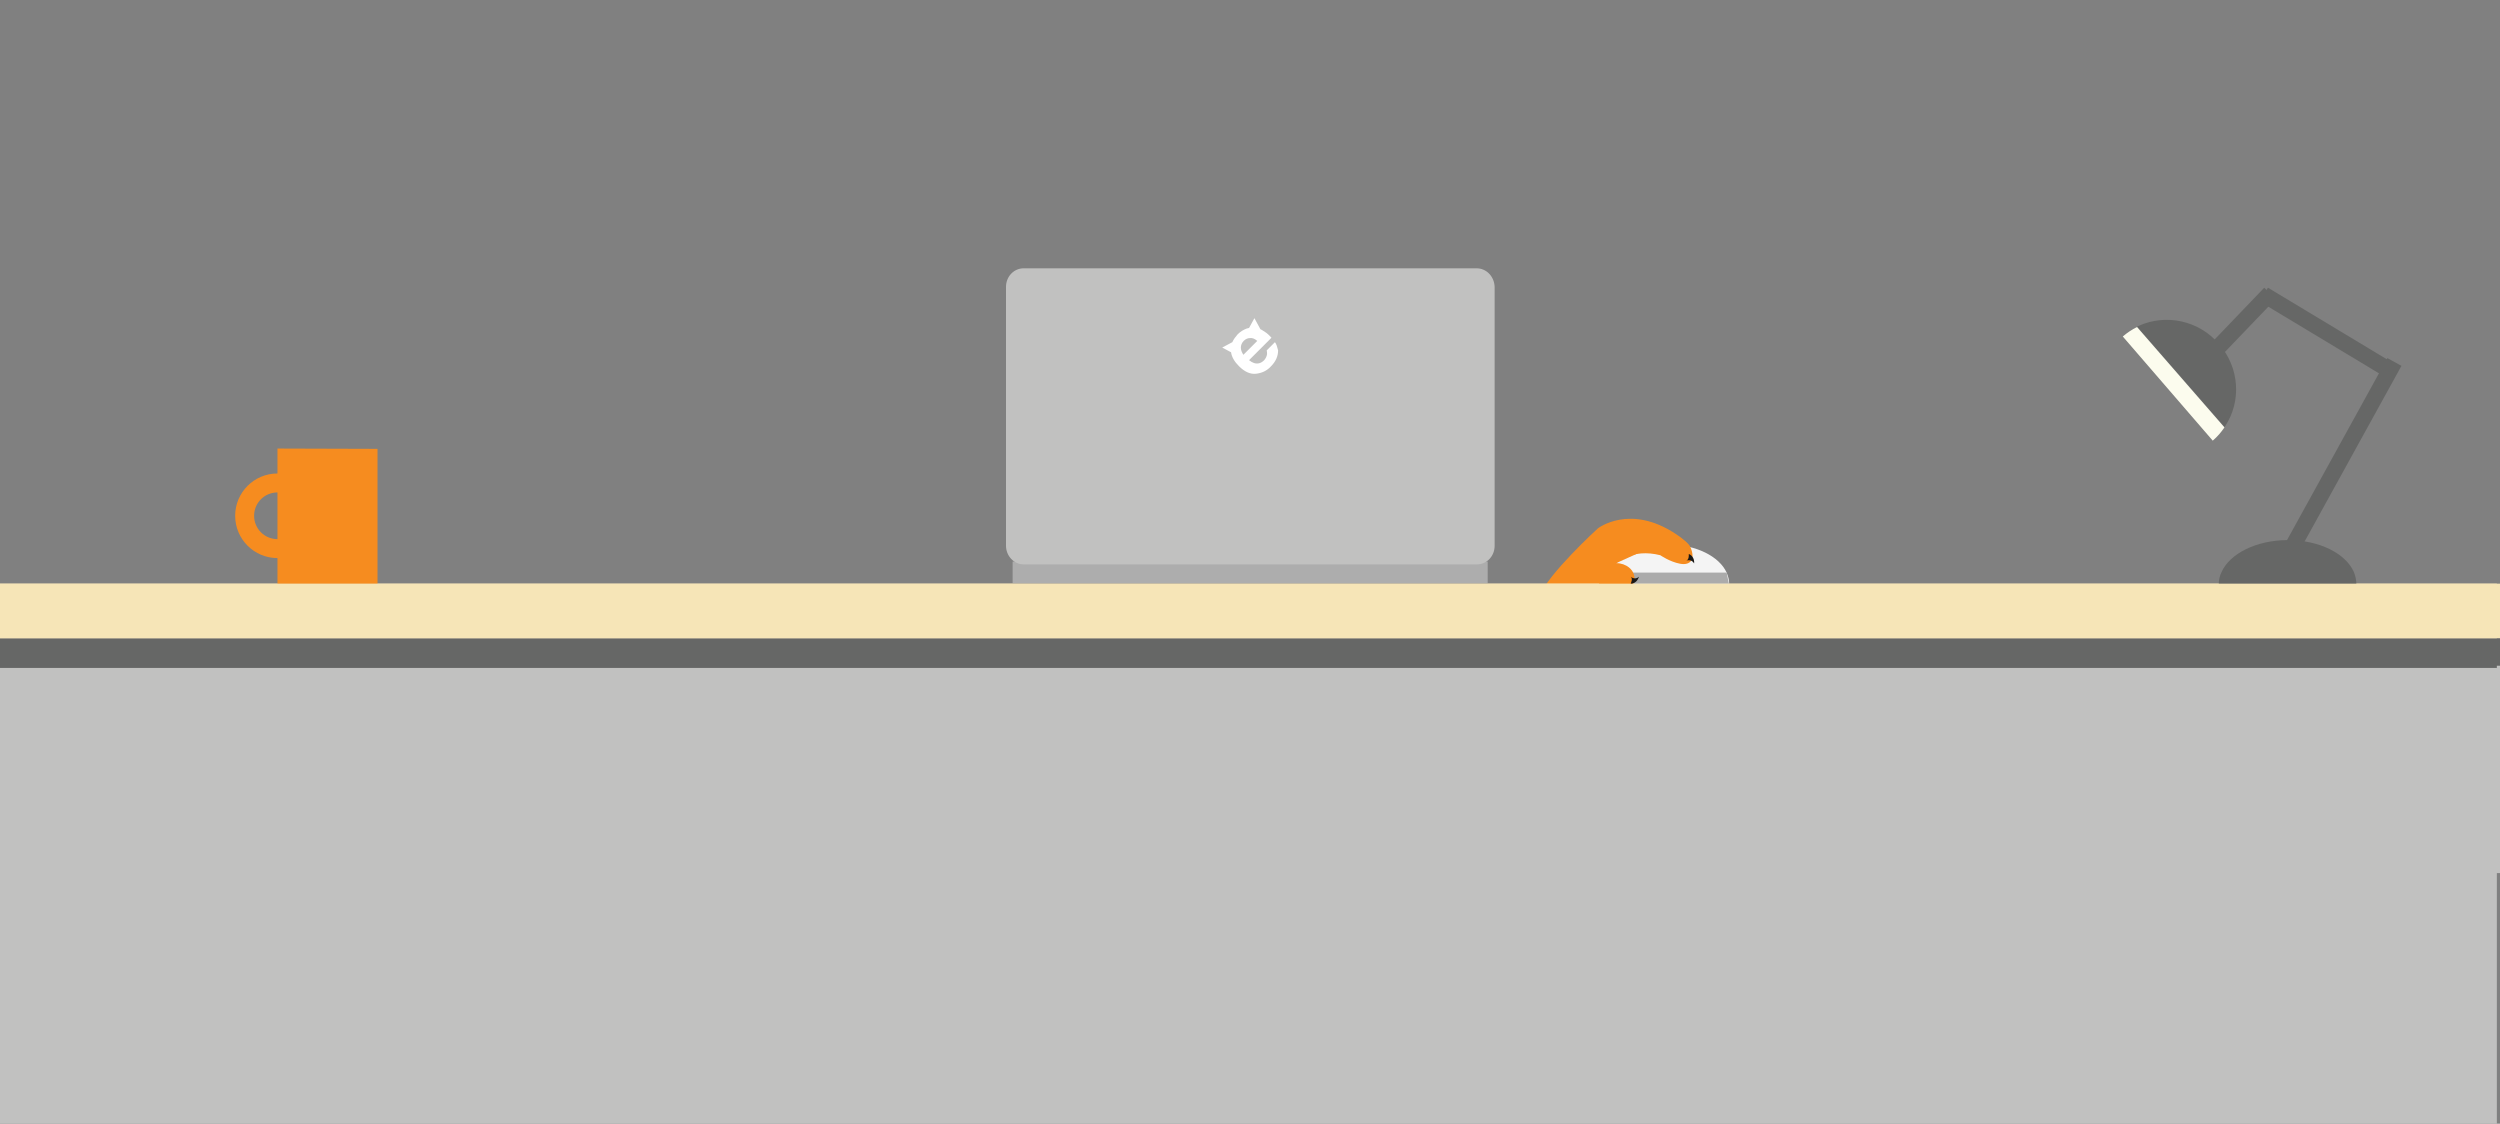 <?xml version="1.0" encoding="utf-8"?>
<!-- Generator: Adobe Illustrator 18.1.1, SVG Export Plug-In . SVG Version: 6.00 Build 0)  -->
<svg version="1.1" id="Layer_1" xmlns="http://www.w3.org/2000/svg" xmlns:xlink="http://www.w3.org/1999/xlink" x="0px" y="0px"
	 viewBox="0 359.1 792 356" enable-background="new 0 359.1 792 356" xml:space="preserve">
<rect x="0" y="359.1" width="792" height="356" fill="#808080" stroke="none"/>
<path fill="#F68C1F" d="M506.2,526.5c0,0-15.9,14.5-18.5,21.5h23.2L506.2,526.5z"/>
<rect y="544" fill="#F6E5B7" width="792" height="17.3"/>
<rect y="561.4" fill="#666766" width="792" height="8.7"/>
<rect y="570" fill="#C1C1C0" width="792" height="65.7"/>
<rect x="320.8" y="537" fill="#ADADAD" width="150.5" height="6.9"/>
<path fill="#C1C1C0" d="M467.8,444.1H324.3c-3.1,0-5.6,2.6-5.6,5.9v82c0,3.2,2.5,5.9,5.6,5.9h143.6c3.1,0,5.6-2.6,5.6-5.9v-82
	C473.4,446.7,470.9,444.1,467.8,444.1z"/>
<path fill="#F68C1F" d="M87.9,501.2v7.9c-7.4,0-13.4,6-13.4,13.4c0,7.4,6,13.4,13.4,13.4v8.2h31.7v-42.8L87.9,501.2L87.9,501.2z
	 M87.9,529.9c-4.1,0-7.4-3.3-7.4-7.4s3.3-7.4,7.4-7.4V529.9z"/>
<path fill="#F4F4F4" d="M547.8,544h-38.6c0-1.2,0.3-2.4,0.8-3.5c2.3-5.2,9.8-8.9,18.5-8.9c8.8,0,16.2,3.8,18.5,8.9
	C547.5,541.7,547.8,542.8,547.8,544z"/>
<path fill="#ABABAB" d="M547,540.5h-37.1c-0.5,1.1-0.8,2.3-0.8,3.5h38.6L547,540.5z"/>
<g>
	<path fill="#666766" d="M746.5,544.2h-43.6c0-1.4,0.3-2.7,0.9-3.9c2.6-5.8,11-10.1,21-10.1c9.9,0,18.3,4.2,20.9,10.1
		C746.2,541.5,746.5,542.9,746.5,544.2z"/>
	<path fill="#666766" d="M705,494c-0.1,0.1-0.2,0.3-0.3,0.4L677,462.6c0.2-0.1,0.4-0.2,0.6-0.3c8.5-3.8,18.9-1.8,25.4,5.8
		C709.5,475.6,710.1,486.2,705,494z"/>
	
		<rect x="738.9" y="469.7" transform="matrix(-0.876 -0.483 0.483 -0.876 1147.046 1305.281)" fill="#666766" width="5.1" height="70.7"/>
	
		<rect x="735" y="440.7" transform="matrix(0.516 -0.857 0.857 0.516 -41.09 857.104)" fill="#666766" width="5.1" height="48.4"/>
	
		<rect x="707.8" y="448.3" transform="matrix(-0.722 -0.692 0.692 -0.722 903.394 1286.45)" fill="#666766" width="5.1" height="26.6"/>
	<path fill="#FCFCEE" d="M704.7,494.5c-1,1.5-2.2,2.9-3.7,4.2l-28.5-33c1.4-1.2,2.9-2.2,4.5-3L704.7,494.5z"/>
</g>
<rect x="-1" y="562.1" fill="#666766" width="792" height="8.7"/>
<rect x="-1" y="570.7" fill="#C1C1C0" width="792" height="288.9"/>
<path fill="#FFFFFF" d="M403.9,467.5l-2.6,2.6c0.1,0.4,0.1,0.9,0.1,1.2c-0.1,0.7-0.4,1.3-0.9,1.9c-0.6,0.6-1.2,0.9-1.7,1
	c-1,0.2-2-0.1-3.1-1l7.1-7.1c-0.8-0.9-1.5-1.5-2-1.8s-1-0.7-1.5-0.9l-1.9-3.5l-1.7,3.1c-0.3,0.1-0.6,0.1-0.8,0.2
	c-1,0.4-1.9,0.9-2.8,1.8c-0.7,0.8-1.3,1.6-1.7,2.5l-3.2,1.7l2.8,1.5c0.2,1.5,1.1,3,2.5,4.4c1.8,1.8,3.6,2.6,5.4,2.4
	c1.8-0.2,3.4-0.9,4.7-2.3c1.6-1.6,2.3-3.3,2.3-5.1C404.6,469,404.4,468.1,403.9,467.5z M393.1,469.2c0-0.7,0.3-1.5,0.9-2.1
	c0.6-0.6,1.3-0.9,2-0.9c0.7-0.1,1.5,0.2,2.3,0.9l-4.4,4.4C393.4,470.7,393.1,470,393.1,469.2z"/>
<ellipse fill="#F68C1F" cx="512" cy="542.3" rx="5.8" ry="4.8"/>
<rect x="-1" y="544" fill="#F6E5B7" width="792" height="17.3"/>
<path fill="#191817" d="M516.6,541.8c0,0,1.4,1.2,2.6,0c0,0-0.5,2.2-2.6,2.2C516.6,544,517.4,542.4,516.6,541.8z"/>
<path fill="#F68C1F" d="M512,537.5c0,0,5-4.8,14-2.5c0,0,3,2.1,6.3,2.7c3.3,0.6,4.9-1.5,3.2-5.3S522,526,522,526L512,537.5z"/>
<path fill="#191817" d="M534.2,536.7c0,0,1.7-0.6,2.5,0.9c0,0,0.3-2.2-1.7-3C535,534.7,535.2,536.4,534.2,536.7z"/>
<path fill="#F68C1F" d="M506.2,526.5c0,0,10.2-8,24.9,1.9c13.2,8.8-10.7,5.3-10.7,5.3l-8.4,3.8l-1.6,3.7l-4.1-6.7L506.2,526.5z"/>
</svg>
